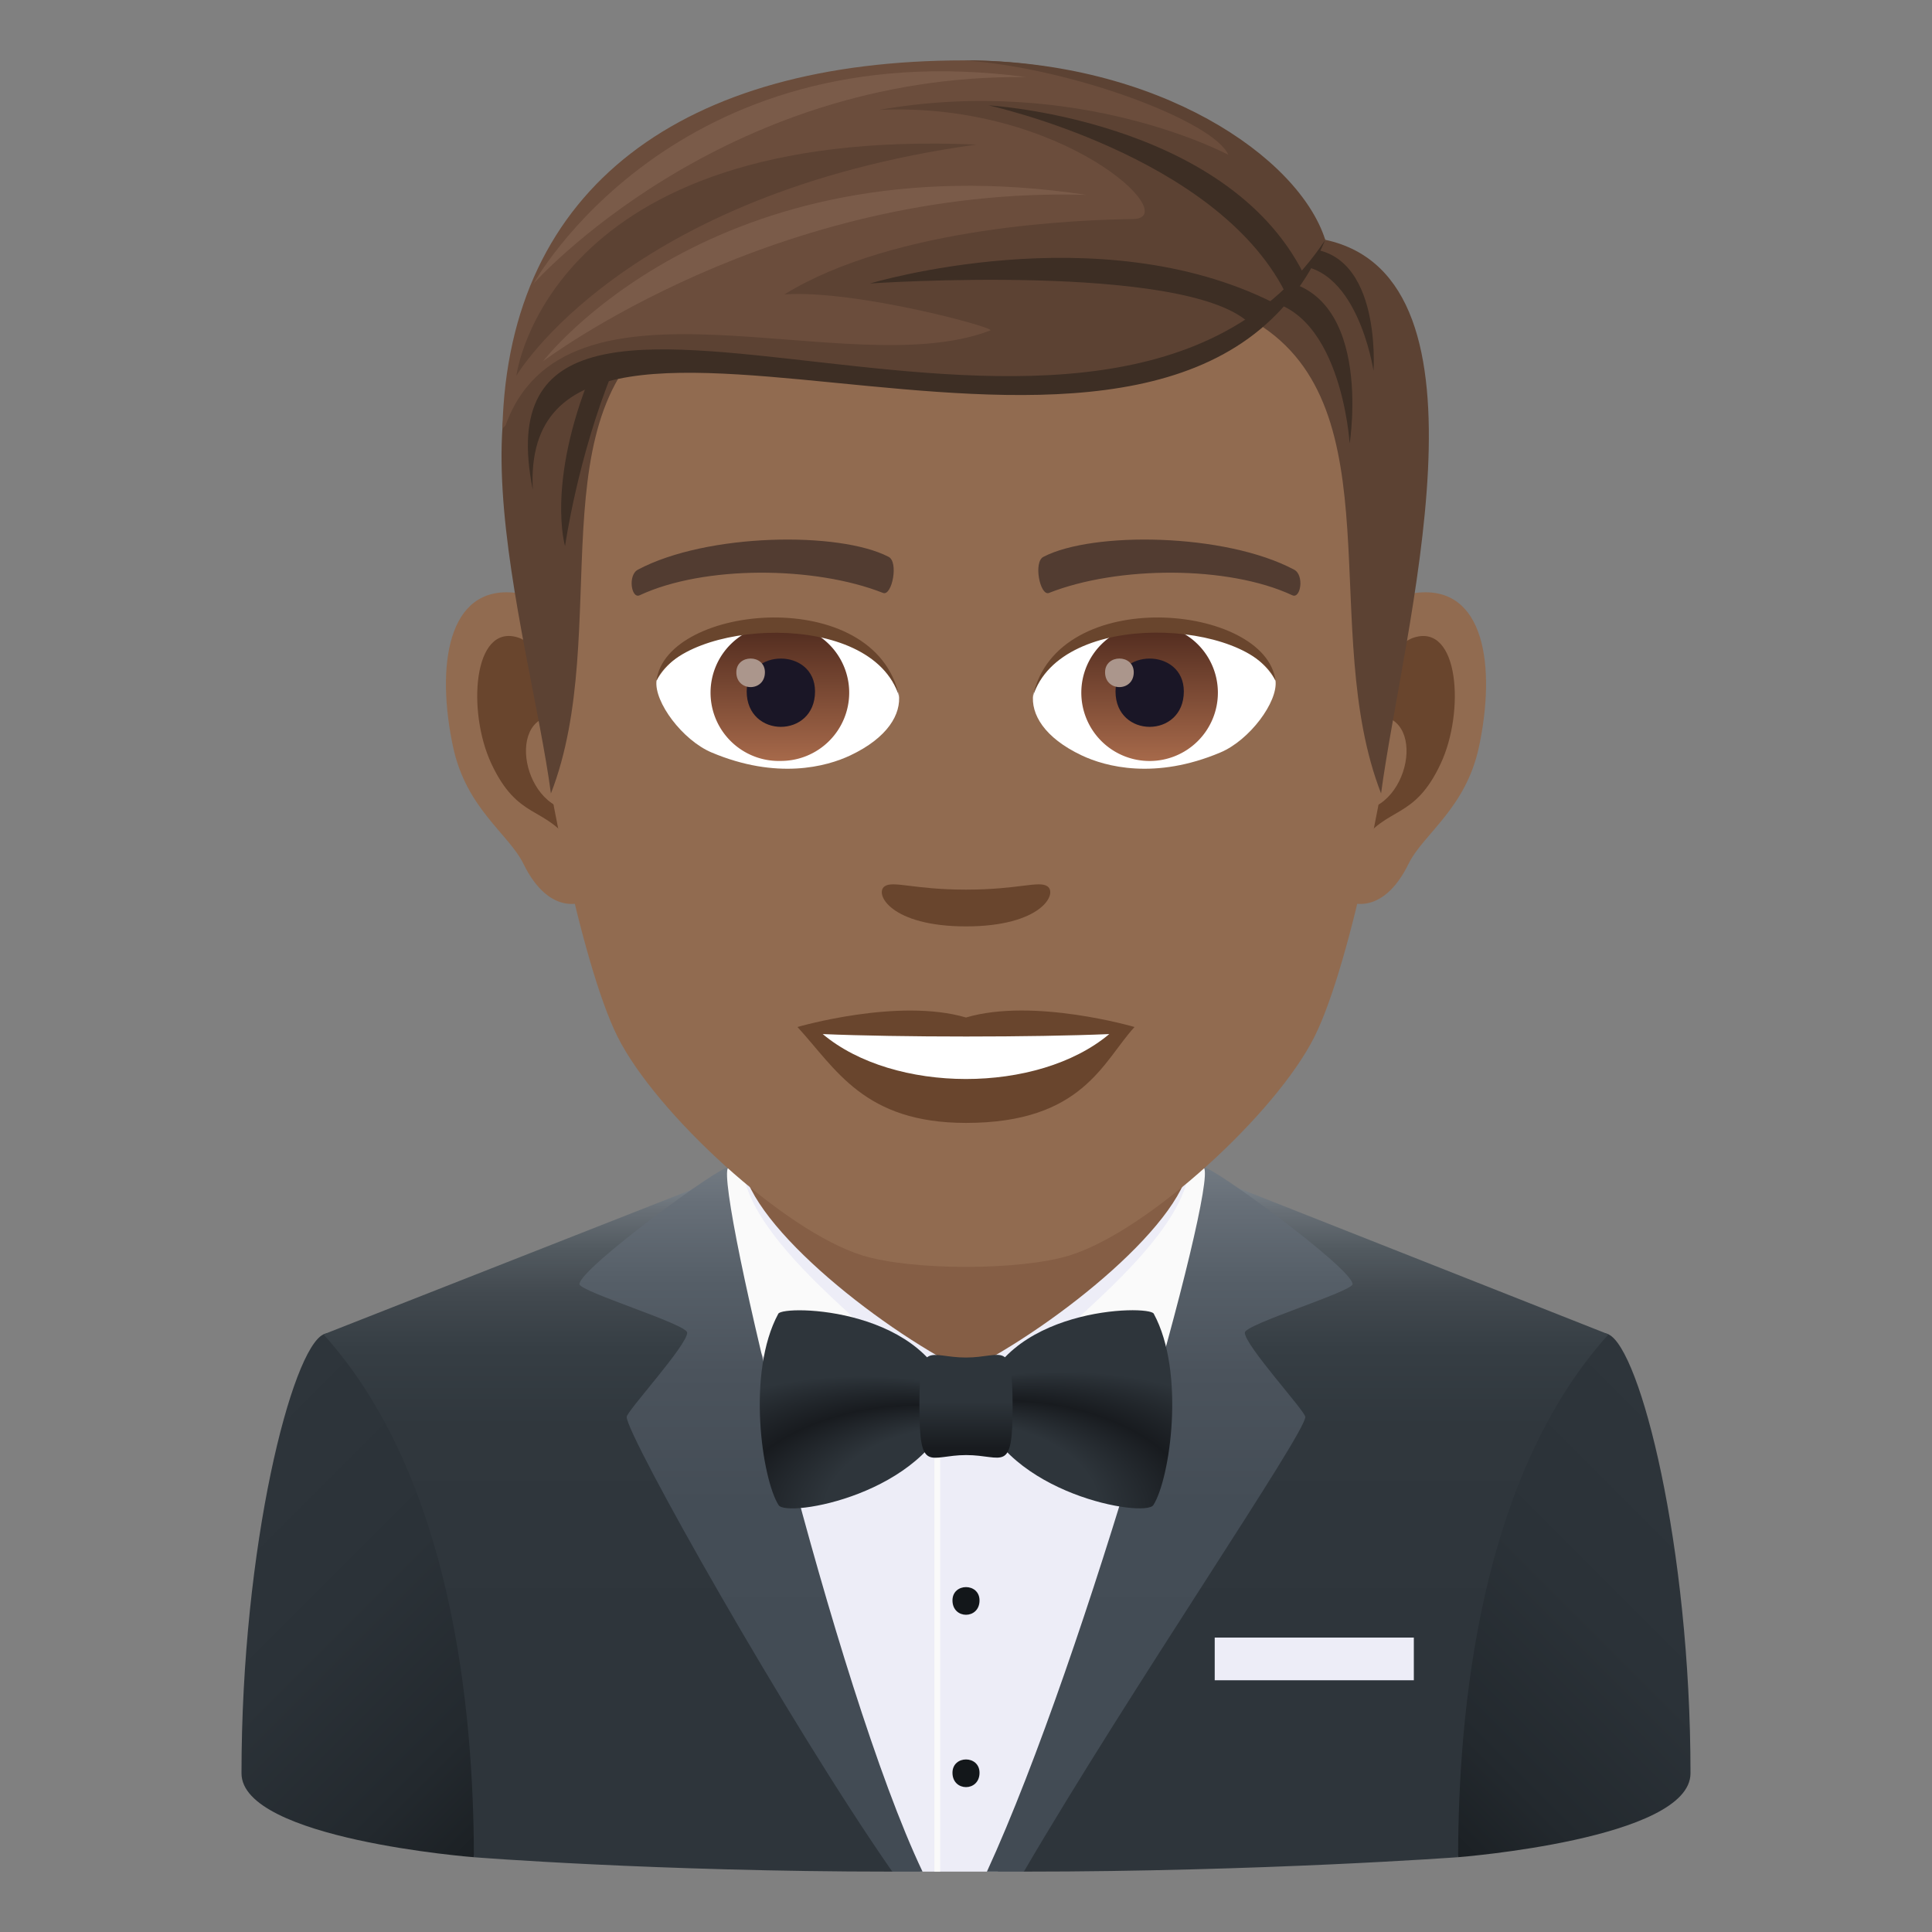 <svg xmlns="http://www.w3.org/2000/svg" xml:space="preserve" style="enable-background:new 0 0 64 64" viewBox="0 0 64 64"><rect x="0" y="0" width="64" height="64" fill="#808080" stroke="none"/><linearGradient id="a" x1="43.173" x2="56.327" y1="60.355" y2="47.201" gradientUnits="userSpaceOnUse"><stop offset="0" style="stop-color:#13171a"/><stop offset=".04" style="stop-color:#161a1d"/><stop offset=".316" style="stop-color:#23292e"/><stop offset=".62" style="stop-color:#2b3238"/><stop offset="1" style="stop-color:#2e353b"/></linearGradient><path d="M56 58.742c0-7.562-1.672-14.057-2.716-14.539-1.163-.537-8.455 2.864-8.455 2.864l3.473 14.455S56 60.926 56 58.742z" style="fill:url(#a)"/><linearGradient id="b" x1="7.673" x2="20.827" y1="47.201" y2="60.355" gradientUnits="userSpaceOnUse"><stop offset="0" style="stop-color:#2e353b"/><stop offset=".381" style="stop-color:#2b3238"/><stop offset=".684" style="stop-color:#23292e"/><stop offset=".96" style="stop-color:#161a1d"/><stop offset="1" style="stop-color:#13171a"/></linearGradient><path d="m15.698 61.522 3.473-14.455s-7.292-3.402-8.455-2.864C9.672 44.685 8 51.18 8 58.743c0 2.183 7.698 2.78 7.698 2.78z" style="fill:url(#b)"/><linearGradient id="c" x1="32" x2="32" y1="56.149" y2="39.18" gradientUnits="userSpaceOnUse"><stop offset=".103" style="stop-color:#2e353b"/><stop offset=".524" style="stop-color:#30373d"/><stop offset=".676" style="stop-color:#363e44"/><stop offset=".784" style="stop-color:#42494f"/><stop offset=".871" style="stop-color:#525a60"/><stop offset=".945" style="stop-color:#686f76"/><stop offset="1" style="stop-color:#7d858c"/></linearGradient><path d="M48.302 61.522c.007-4.839.71-12.587 4.982-17.319l-13.4-5.295-15.768.026-13.4 5.269c4.272 4.732 4.975 12.48 4.982 17.32 0 0 6.013.477 13.86.477 1.587-1.825 2.976-1.501 4.359 0 7.88 0 14.385-.478 14.385-.478z" style="fill:url(#c)"/><path d="M33.052 62c2.4-5.893 7.789-22.538 7.789-22.538H23.159S27.68 56.107 30.488 62h2.564z" style="fill:#ededf7"/><path d="M30.953 47.382h.192V62h-.192z" style="fill:#fafafa"/><path d="M31.552 58.725c0 .634.896.634.896 0 0-.588-.896-.588-.896 0zm0-5.709c0 .634.896.634.896 0 0-.588-.896-.588-.896 0z" style="fill:#13171a"/><path d="M40.239 54.247h6.596v1.414h-6.596z" style="fill:#ededf7"/><path d="M24.586 34.56v5.6c.832 2.243 4.076 4.174 7.414 5.263 3.338-1.09 6.583-3.02 7.414-5.263v-5.6H24.586z" style="fill:#855e45"/><linearGradient id="d" x1="-34.775" x2="-34.775" y1="49.215" y2="40.387" gradientTransform="matrix(-1 0 0 1 -7.25 0)" gradientUnits="userSpaceOnUse"><stop offset="0" style="stop-color:#211c1a;stop-opacity:.05"/><stop offset="1" style="stop-color:#211c1a;stop-opacity:.3"/></linearGradient><path d="M32 45.423c-1.34-.048-2.894 1.531-3.97 3.682-.086.17-.334.13-.445-.028-.96-1.36-3.207-4.753-4.536-8.69C27.023 43.865 32 45.423 32 45.423z" style="fill:url(#d)"/><linearGradient id="e" x1="36.476" x2="36.476" y1="49.215" y2="40.387" gradientUnits="userSpaceOnUse"><stop offset="0" style="stop-color:#211c1a;stop-opacity:.05"/><stop offset="1" style="stop-color:#211c1a;stop-opacity:.3"/></linearGradient><path d="M32 45.423c1.34-.048 2.894 1.531 3.97 3.682.086.17.334.13.445-.028.96-1.36 3.207-4.753 4.536-8.69C36.977 43.865 32 45.423 32 45.423z" style="fill:url(#e)"/><path d="M40.95 40.121c-.167-.416-1.293-1.843-1.536-1.75 0 1.998-4.384 5.542-7.414 7.052 1.712-.45 2.865 1.258 4.184 2.99.084.11.266.106.336-.012.797-1.34 4.715-7.567 4.43-8.28z" style="fill:#ededf7"/><path d="M40.95 40.121c-.167-.416-1.293-1.843-1.536-1.75.135 2.884-5.73 6.506-5.219 7.052.735.782 1.369 1.764 2.023 2.823.072.117.218.265.302.155 1.175-1.54 4.715-7.567 4.43-8.28z" style="fill:#fafafa"/><path d="M23.05 40.121c.167-.416 1.294-1.843 1.536-1.75 0 1.998 4.384 5.542 7.414 7.052-1.712-.45-2.865 1.258-4.184 2.99-.084.11-.266.106-.336-.012-.797-1.34-4.715-7.567-4.43-8.28z" style="fill:#ededf7"/><path d="M23.05 40.121c.167-.416 1.294-1.843 1.536-1.75-.135 2.884 5.731 6.506 5.219 7.052-.735.782-1.369 1.764-2.023 2.823-.072.117-.218.265-.302.155-1.175-1.54-4.715-7.567-4.43-8.28z" style="fill:#fafafa"/><linearGradient id="f" x1="24.878" x2="24.878" y1="62" y2="38.678" gradientUnits="userSpaceOnUse"><stop offset="0" style="stop-color:#424b54"/><stop offset=".521" style="stop-color:#444d56"/><stop offset=".709" style="stop-color:#4b535c"/><stop offset=".843" style="stop-color:#565f68"/><stop offset=".95" style="stop-color:#676f78"/><stop offset="1" style="stop-color:#727a82"/></linearGradient><path d="M22.764 44.145c0 .423-2.004 2.603-2.004 2.793 0 .622 5.368 10.137 8.798 15.062h1.002c-2.915-6.128-6.883-22.72-6.443-23.316-.11-.176-4.922 3.337-4.922 3.854 0 .245 3.569 1.33 3.569 1.607z" style="fill:url(#f)"/><linearGradient id="g" x1="38.749" x2="38.749" y1="62" y2="38.678" gradientUnits="userSpaceOnUse"><stop offset="0" style="stop-color:#424b54"/><stop offset=".521" style="stop-color:#444d56"/><stop offset=".709" style="stop-color:#4b535c"/><stop offset=".843" style="stop-color:#565f68"/><stop offset=".95" style="stop-color:#676f78"/><stop offset="1" style="stop-color:#727a82"/></linearGradient><path d="M32.693 62h1.224c3.527-6.034 9.323-14.512 9.323-15.062 0-.19-2.004-2.37-2.004-2.793 0-.276 3.57-1.362 3.57-1.607 0-.517-4.813-4.03-4.923-3.853.443.599-3.891 16.137-7.19 23.315z" style="fill:url(#g)"/><radialGradient id="h" cx="891.376" cy="-125.176" r="21.393" fx="874.259" fy="-117.414" gradientTransform="matrix(-.836 -0 -0 -.505 766.593 -10.246)" gradientUnits="userSpaceOnUse"><stop offset=".261" style="stop-color:#2e353b"/><stop offset=".364" style="stop-color:#181b1f"/><stop offset=".503" style="stop-color:#2e353b"/></radialGradient><path d="M31.57 46.593c-.895 2.906-5.506 3.694-5.778 3.266-.553-.872-1.066-4.395-.01-6.34.162-.3 5.106-.231 5.789 3.074z" style="fill:url(#h)"/><radialGradient id="i" cx="-192.296" cy="-124.789" r="21.395" fx="-209.414" fy="-117.026" gradientTransform="matrix(.836 -0 0 -.505 203.042 -10.2)" gradientUnits="userSpaceOnUse"><stop offset=".261" style="stop-color:#2e353b"/><stop offset=".364" style="stop-color:#181b1f"/><stop offset=".503" style="stop-color:#2e353b"/></radialGradient><path d="M32.429 46.593c.894 2.906 5.506 3.694 5.778 3.264.554-.872 1.068-4.395.012-6.34-.162-.3-5.106-.232-5.79 3.076z" style="fill:url(#i)"/><linearGradient id="j" x1="70.036" x2="70.036" y1="48.442" y2="45.034" gradientTransform="matrix(1.136 -0 -0 1 -47.544 -.138)" gradientUnits="userSpaceOnUse"><stop offset=".097" style="stop-color:#181b1f"/><stop offset=".551" style="stop-color:#2e353b"/></linearGradient><path d="M32.003 48.201c-1.237.002-1.542.655-1.547-1.614 0-2.269.306-1.615 1.543-1.617 1.238 0 1.542-.658 1.545 1.613.003 2.267-.304 1.618-1.54 1.618z" style="fill:url(#j)"/><path d="M46.907 19.64c-2.307.278-3.974 7.998-2.521 10.036.204.283 1.392.739 2.274-1.06.489-.996 1.896-1.827 2.334-3.881.559-2.633.21-5.374-2.087-5.095zm-29.814 0c2.308.278 3.975 7.998 2.522 10.036-.204.283-1.392.739-2.275-1.06-.488-.996-1.897-1.827-2.333-3.881-.561-2.633-.21-5.374 2.086-5.095z" style="fill:#916b50"/><path d="M46.845 21.118c-.602.19-1.26 1.107-1.615 2.63 2.104-.452 1.578 3.05-.251 3.115.018.353.04.715.084 1.096.88-1.278 1.777-.766 2.664-2.667.8-1.714.61-4.64-.882-4.174zM18.77 23.744c-.357-1.521-1.012-2.437-1.614-2.627-1.49-.467-1.682 2.46-.882 4.174.886 1.902 1.783 1.389 2.665 2.667.043-.38.068-.744.081-1.097-1.81-.085-2.328-3.544-.25-3.117z" style="fill:#69452d"/><path d="M32 4.793c-10 0-14.816 7.558-14.214 18.066.12 2.115 1.435 9.01 2.672 11.485 1.268 2.531 5.508 6.434 8.104 7.242 1.642.509 5.235.509 6.875 0 2.598-.808 6.839-4.71 8.106-7.242 1.241-2.474 2.551-9.369 2.67-11.485.606-10.507-4.211-18.066-14.214-18.066z" style="fill:#916b50"/><path d="M42.864 18.868c-2.286-1.212-6.662-1.27-8.293-.425-.35.161-.118 1.308.175 1.2 2.27-.899 5.936-.918 8.063.076.284.13.402-.683.055-.85zm-21.727 0c2.286-1.212 6.66-1.27 8.293-.425.349.161.118 1.308-.175 1.2-2.276-.899-5.936-.918-8.066.076-.28.13-.398-.683-.052-.85z" style="fill:#523c31"/><path d="M34.699 29.362c-.286-.199-.955.108-2.699.108-1.74 0-2.412-.307-2.697-.108-.342.241.202 1.326 2.697 1.326 2.497 0 3.042-1.085 2.699-1.326z" style="fill:#69452d"/><path d="M29.775 22.99c.085.662-.364 1.446-1.608 2.034-.79.374-2.435.814-4.594-.097-.967-.408-1.91-1.677-1.825-2.38 1.17-2.206 6.931-2.529 8.027.442z" style="fill:#fff"/><linearGradient id="k" x1="-1210.223" x2="-1210.223" y1="171.893" y2="171.204" gradientTransform="translate(7977.155 -1104.145) scale(6.57)" gradientUnits="userSpaceOnUse"><stop offset="0" style="stop-color:#a6694a"/><stop offset="1" style="stop-color:#4f2a1e"/></linearGradient><path d="M25.867 20.685a2.263 2.263 0 0 1 2.264 2.26 2.263 2.263 0 0 1-2.264 2.262 2.262 2.262 0 1 1 0-4.522z" style="fill:url(#k)"/><path d="M24.735 22.904c0 1.565 2.264 1.565 2.264 0 0-1.451-2.264-1.451-2.264 0z" style="fill:#1a1626"/><path d="M24.392 22.27c0 .655.947.655.947 0 0-.607-.947-.607-.947 0z" style="fill:#ab968c"/><path d="M29.786 23.076c-.92-2.95-7.187-2.513-8.038-.53.315-2.54 7.255-3.212 8.038.53z" style="fill:#69452d"/><path d="M34.226 22.99c-.085.662.363 1.446 1.608 2.034.79.374 2.433.814 4.592-.097.97-.408 1.912-1.677 1.827-2.38-1.17-2.206-6.933-2.529-8.027.442z" style="fill:#fff"/><linearGradient id="l" x1="-1211.063" x2="-1211.063" y1="171.893" y2="171.204" gradientTransform="translate(7994.886 -1104.145) scale(6.57)" gradientUnits="userSpaceOnUse"><stop offset="0" style="stop-color:#a6694a"/><stop offset="1" style="stop-color:#4f2a1e"/></linearGradient><path d="M38.083 20.685a2.262 2.262 0 1 1-2.263 2.26 2.261 2.261 0 0 1 2.263-2.26z" style="fill:url(#l)"/><path d="M36.953 22.904c0 1.565 2.263 1.565 2.263 0 0-1.451-2.263-1.451-2.263 0z" style="fill:#1a1626"/><path d="M36.607 22.27c0 .655.95.655.95 0 0-.607-.95-.607-.95 0z" style="fill:#ab968c"/><path d="M34.215 23.076c.917-2.947 7.181-2.526 8.037-.53-.318-2.54-7.254-3.212-8.037.53z" style="fill:#69452d"/><path d="m43.903 7.945-2.276 2.754c4.607 2.826 2.03 10.208 4.123 15.585.713-5.364 4.045-17.069-1.847-18.34zM20.006 9.307 22.28 10.7c-4.607 2.826-1.938 10.207-4.03 15.585-.713-5.365-4.136-15.707 1.755-16.978z" style="fill:#5c4233"/><path d="M41.491 9.92c2.927-.011 3.218 4.77 3.218 4.77s.877-5.445-2.84-5.445l-.378.675zm-21.185 2.362c-1.173 2.865-1.588 5.81-1.588 5.81s-.62-2.063.858-5.707l.73-.103z" style="fill:#3d2e24"/><path d="M42.657 8.804c2.287-.238 2.842 3.478 2.842 3.478s.313-4.325-2.592-4.035l-.25.557z" style="fill:#3d2e24"/><path d="M43.901 7.945S40.492 2 31.954 2c-9.27 0-15.113 4.154-15.311 12.196C22.32 8.6 37.275 17.301 43.9 7.945z" style="fill:#6b4d3c"/><path d="M43.901 7.945C43.027 5.2 38.379 2 31.954 2c3.56.252 8.254 2.015 8.737 3.13 0 0-4.925-2.655-11.57-1.49 6.093-.278 10.116 3.596 8.404 3.617-1.669.02-7.864.229-11.54 2.495 2.365-.16 7.034 1.112 6.821 1.194-4.707 1.822-14.154-2.51-16.095 3.249 7.296-6.25 21.216 3.817 27.19-6.25z" style="fill:#5c4233"/><path d="M43.901 7.945c-4.87 11.515-26.76-1.363-26.251 8.28-2.235-11.065 19.047 2.582 26.252-8.28z" style="fill:#3d2e24"/><path d="M42.568 9.67c-2.316-4.545-9.823-6.18-9.823-6.18s7.849.45 10.434 5.571l-.61.609zm-1.189 1.03c-2.156-2.02-12.556-1.31-12.556-1.31s7.581-2.287 13.38.649l-.824.66z" style="fill:#3d2e24"/><path d="M17.107 12.443s1.02-8.272 15.24-7.654c-11.69 1.62-15.24 7.654-15.24 7.654z" style="fill:#5c4233"/><path d="M17.987 11.969s5.633-7.373 18-5.514c-10.318-.301-18 5.514-18 5.514zm-.31-2.577S23.861 2.437 34 2.554C22.285.997 17.677 9.392 17.677 9.392z" style="fill:#7a5b49"/><path d="M32 33.706c-2.248-.662-5.583.315-5.583.315 1.27 1.381 2.2 3.177 5.583 3.177 3.876 0 4.536-2.038 5.583-3.177 0 0-3.335-.98-5.583-.315z" style="fill:#69452d"/><path d="M27.254 34.255c2.358 1.979 7.12 1.99 9.492 0-2.512.108-6.961.108-9.492 0z" style="fill:#fff"/></svg>